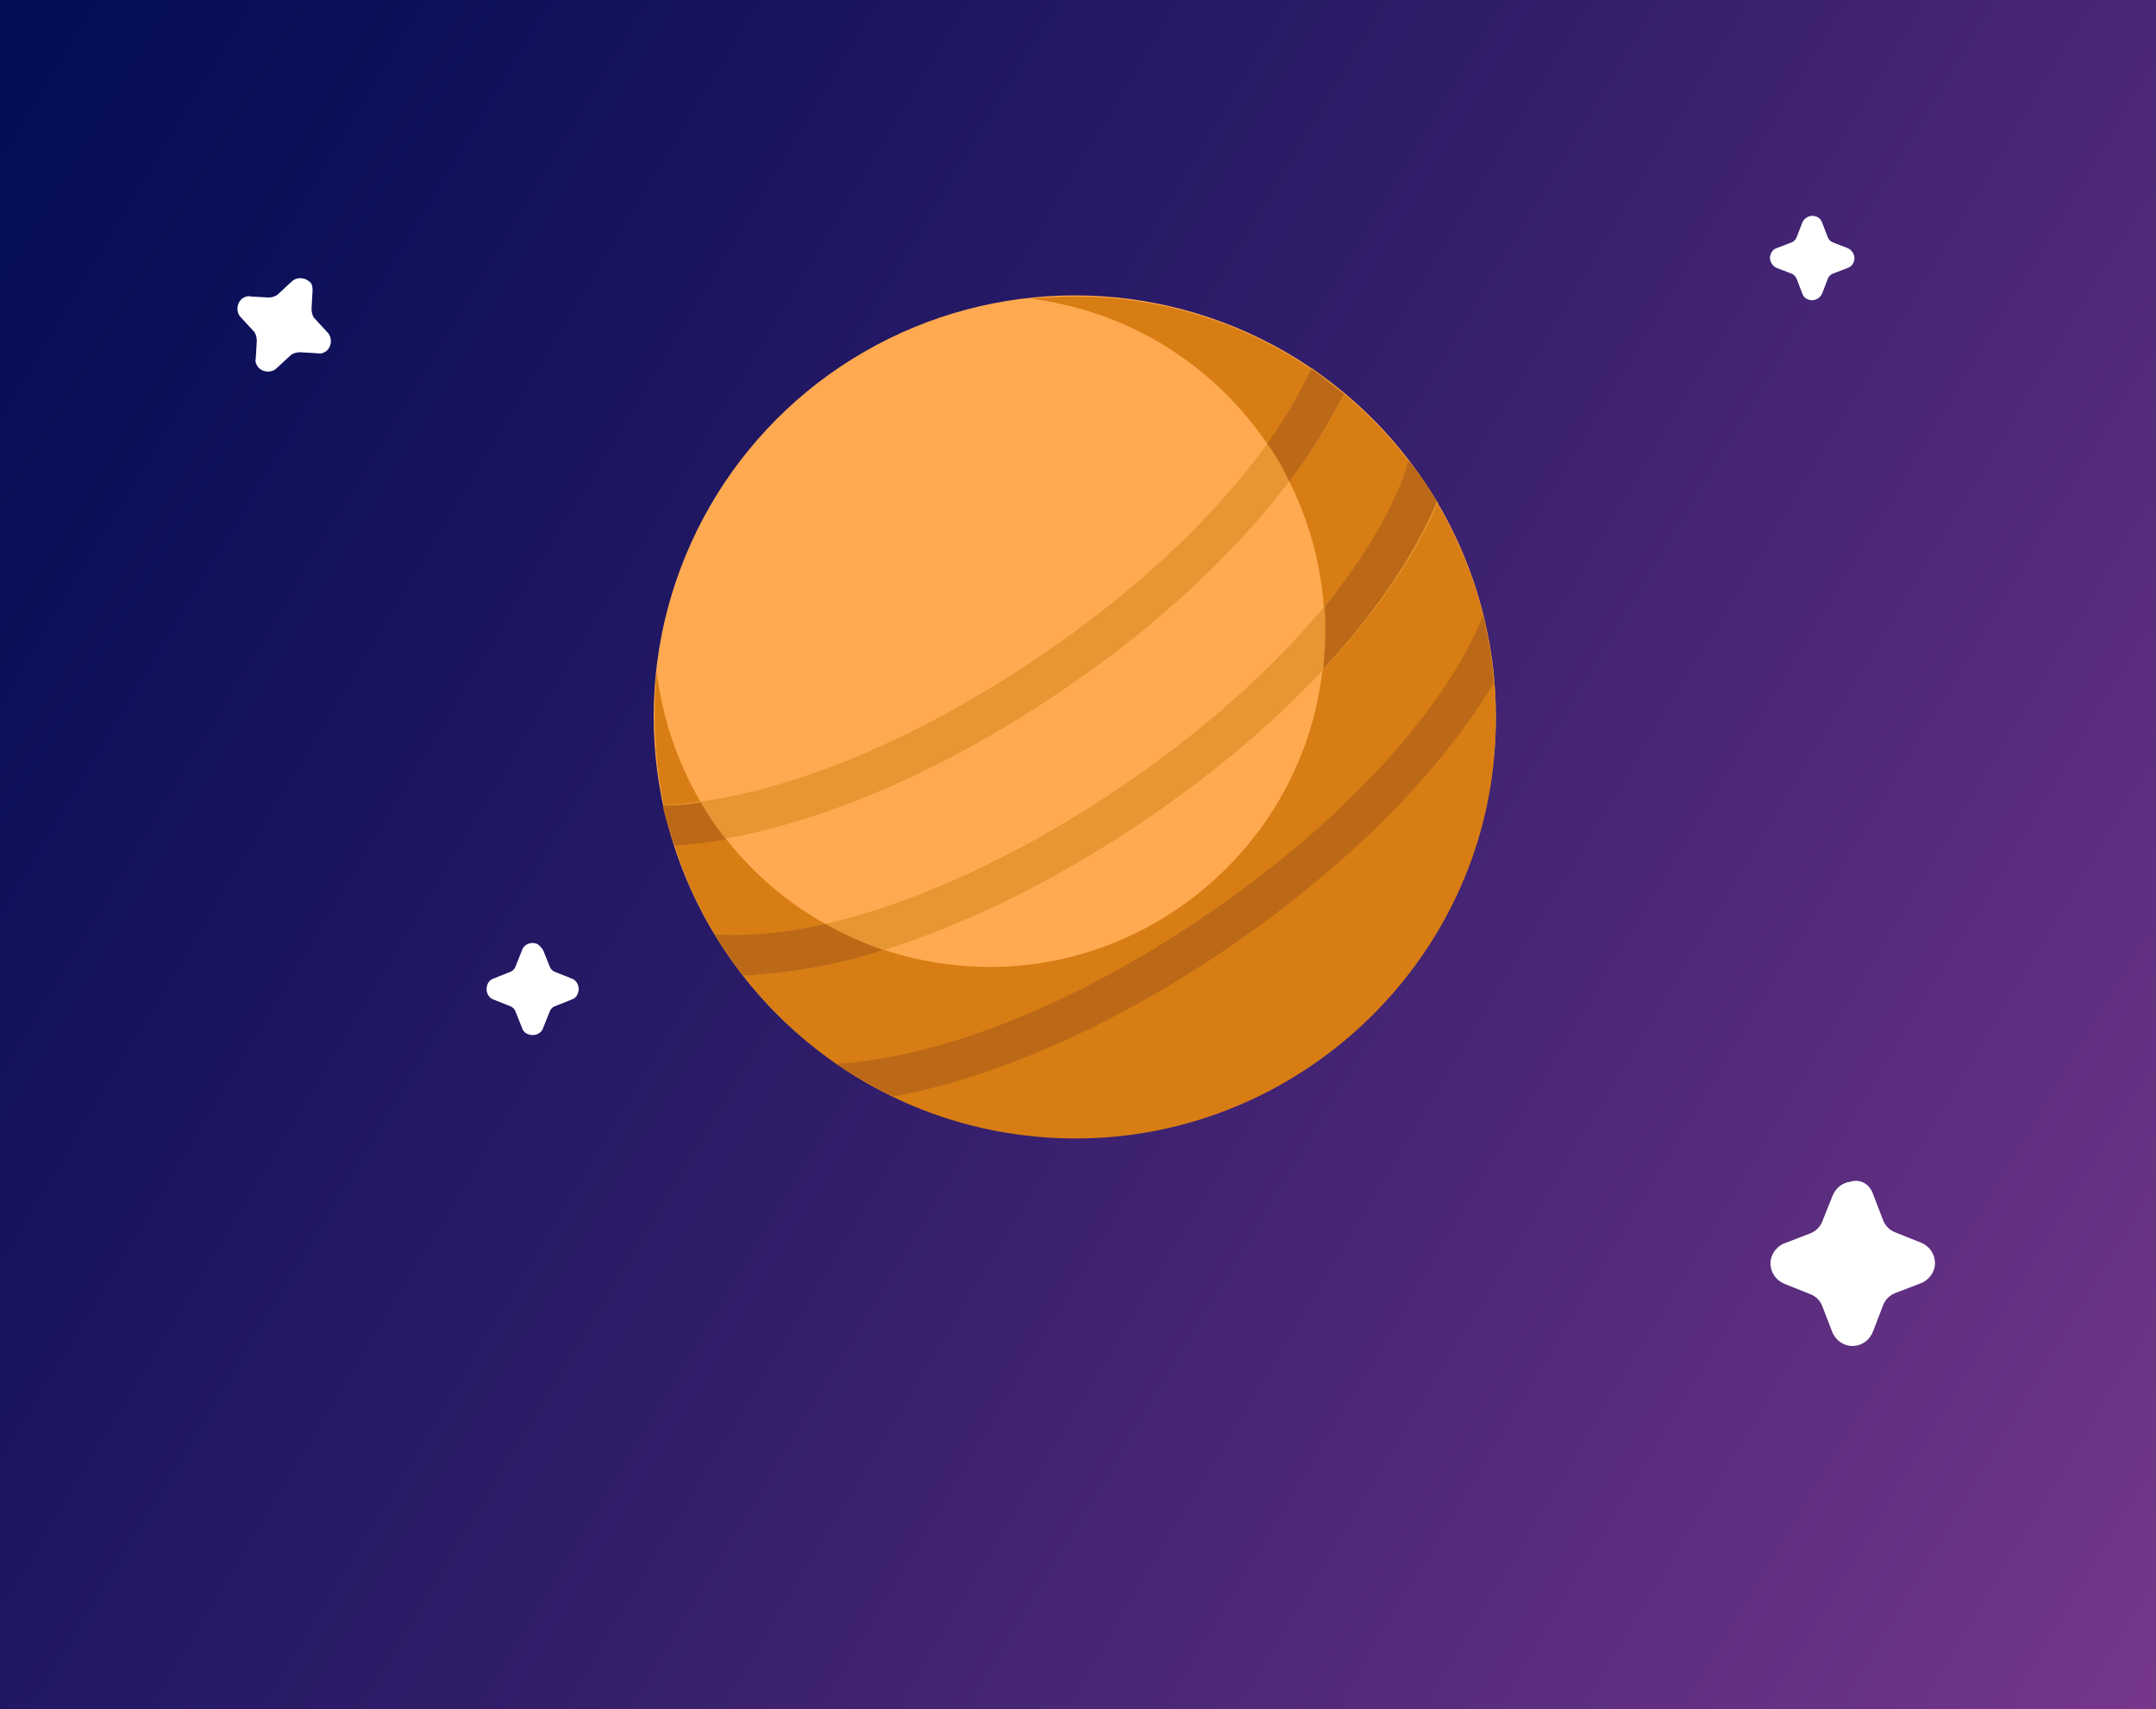 <?xml version="1.0" encoding="utf-8"?>
<!-- Generator: Adobe Illustrator 23.0.6, SVG Export Plug-In . SVG Version: 6.00 Build 0)  -->
<svg version="1.1" id="Layer_1" xmlns="http://www.w3.org/2000/svg" xmlns:xlink="http://www.w3.org/1999/xlink" x="0px" y="0px"
	 viewBox="0 0 204.8 162.4" style="enable-background:new 0 0 204.8 162.4;" xml:space="preserve">
<rect x="0" y="0" width="204.8" height="162.4" fill="#333333" stroke="none"/>
<style type="text/css">
	.st0{fill:url(#Rechteck_48_1_);}
	.st1{fill:#FFFFFF;}
	.st2{fill:#FFAA50;}
	.st3{fill:#D77D14;}
	.st4{fill:#BC6917;}
	.st5{fill:#E69632;}
</style>
<g id="Gruppe_203" transform="translate(-281.607 -850.935)">
	
		<linearGradient id="Rechteck_48_1_" gradientUnits="userSpaceOnUse" x1="184.943" y1="1231.395" x2="186.599" y2="1230.61" gradientTransform="matrix(204.828 0 0 -162.385 -37628.074 200843.078)">
		<stop  offset="0" style="stop-color:#000C54"/>
		<stop  offset="0.127" style="stop-color:#0D105A"/>
		<stop  offset="0.364" style="stop-color:#301D6A"/>
		<stop  offset="0.682" style="stop-color:#693285"/>
		<stop  offset="1" style="stop-color:#A949A3"/>
	</linearGradient>
	<path id="Rechteck_48" class="st0" d="M281.6,850.9h204.8v162.4l0,0H281.6l0,0V850.9z"/>
	<path id="Pfad_300" class="st1" d="M459.5,964.3l1,2.6c0.2,0.5,0.6,0.9,1.1,1.1l2.5,1c0.7,0.3,1.2,0.9,1.3,1.7
		c0.1,0.9-0.4,1.7-1.2,2.1l-2.6,1c-0.5,0.2-0.9,0.6-1.1,1.1l-1,2.6c-0.3,0.7-0.9,1.2-1.7,1.3c-0.9,0.1-1.7-0.4-2.1-1.2l-1-2.6
		c-0.2-0.5-0.6-0.9-1.1-1.1l-2.5-1c-0.7-0.3-1.2-0.9-1.3-1.7c-0.1-0.9,0.4-1.7,1.2-2.1l2.6-1c0.5-0.2,0.9-0.6,1.1-1.1l1-2.5
		c0.3-0.7,0.9-1.2,1.7-1.3C458.4,962.9,459.2,963.5,459.5,964.3z"/>
	<path id="Pfad_317" class="st1" d="M454.7,872.1l0.5,1.3c0.1,0.3,0.3,0.5,0.6,0.6l1.3,0.5c0.5,0.2,0.8,0.8,0.6,1.3
		c-0.1,0.3-0.3,0.5-0.6,0.6l-1.3,0.5c-0.3,0.1-0.5,0.3-0.6,0.6l-0.5,1.3c-0.2,0.5-0.8,0.8-1.3,0.6c-0.3-0.1-0.5-0.3-0.6-0.6
		l-0.5-1.3c-0.1-0.3-0.3-0.5-0.6-0.6l-1.3-0.5c-0.5-0.2-0.8-0.8-0.6-1.3c0.1-0.3,0.3-0.5,0.6-0.6l1.3-0.5c0.3-0.1,0.5-0.3,0.6-0.6
		l0.5-1.3c0.2-0.5,0.8-0.8,1.3-0.6C454.4,871.6,454.6,871.8,454.7,872.1z"/>
	<path id="Pfad_301" class="st1" d="M333.2,941.2l0.6,1.5c0.1,0.3,0.3,0.5,0.6,0.6l1.5,0.6c0.6,0.2,0.8,0.9,0.6,1.4
		c-0.1,0.3-0.3,0.5-0.6,0.6l-1.5,0.6c-0.3,0.1-0.5,0.3-0.6,0.6l-0.6,1.5c-0.2,0.6-0.9,0.8-1.4,0.6c-0.3-0.1-0.5-0.3-0.6-0.6
		l-0.6-1.5c-0.1-0.3-0.3-0.5-0.6-0.6l-1.5-0.6c-0.6-0.2-0.8-0.9-0.6-1.4c0.1-0.3,0.3-0.5,0.6-0.6l1.5-0.6c0.3-0.1,0.5-0.3,0.6-0.6
		l0.6-1.5c0.2-0.6,0.9-0.8,1.4-0.6C332.8,940.7,333,940.9,333.2,941.2z"/>
	<path id="Pfad_302" class="st1" d="M311.3,878.5l-0.1,1.8c0,0.3,0.1,0.7,0.3,0.9l1.2,1.3c0.5,0.5,0.4,1.3,0,1.7
		c-0.2,0.2-0.6,0.4-0.9,0.3l-1.7-0.1c-0.3,0-0.7,0.1-0.9,0.3l-1.3,1.2c-0.5,0.5-1.3,0.4-1.7,0c-0.2-0.2-0.4-0.6-0.3-0.9l0.1-1.7
		c0-0.3-0.1-0.7-0.3-0.9l-1.2-1.3c-0.5-0.5-0.4-1.3,0-1.7c0.2-0.2,0.6-0.4,0.9-0.3l1.7,0.1c0.3,0,0.7-0.1,0.9-0.3l1.3-1.2
		c0.5-0.5,1.3-0.4,1.7,0C311.2,877.8,311.3,878.1,311.3,878.5z"/>
	<circle id="Ellipse_19" class="st2" cx="383.7" cy="919" r="40"/>
	<path id="Pfad_309" class="st3" d="M383.7,879.1c-1.4,0-2.9,0.1-4.3,0.2c17.9,2.2,30.6,18.8,27.6,36.9
		c-2.5,15.2-15.9,26.6-31.3,26.6c-16.4,0-29.8-12.2-31.7-28c-0.2,1.4-0.2,2.9-0.2,4.3c0,23,19.4,41.5,42.8,39.9
		c19.7-1.4,35.7-17.3,37-37C425.2,898.5,406.7,879.1,383.7,879.1L383.7,879.1L383.7,879.1z"/>
	<path id="Pfad_310" class="st4" d="M366.5,955.1c9.3-1.7,20.6-6.5,31.6-14c11.6-7.9,20.5-17,25.4-25.3c-0.2-2.2-0.5-4.3-1-6.4
		c-3.4,8.4-12.4,19-26.5,28.6c-13.4,9.1-26,13.5-35,14C362.8,953.1,364.6,954.2,366.5,955.1z"/>
	<path id="Pfad_311" class="st5" d="M415.4,894.7c-2.5,8.7-11.9,20.5-27.3,31c-15.3,10.3-29.5,14.7-38.5,14c0.8,1.4,1.7,2.7,2.7,3.9
		c0.6,0,1.1,0,1.7-0.1c10.1-0.7,23.3-5.8,36.3-14.6c13.9-9.4,23.9-20.7,27.9-30.2C417.3,897.3,416.4,896,415.4,894.7z"/>
	<g id="Gruppe_138" transform="translate(349.503 894.704)">
		<path id="Pfad_312" class="st4" d="M10.5,44c-3.4,0.8-7,1.2-10.5,1c0.4,0.7,0.8,1.3,1.3,2l0,0c0.4,0.6,0.9,1.3,1.4,1.9
			c0.6,0,1.1,0,1.7-0.1c4-0.3,7.9-1.1,11.6-2.3C14.1,45.8,12.2,45,10.5,44z"/>
		<path id="Pfad_313" class="st4" d="M68.6,3.9c-0.8-1.4-1.7-2.7-2.7-3.9c-1.2,4.1-3.9,8.8-8,13.9c0.1,0.8,0.1,1.6,0.1,2.4
			c0,1.2-0.1,2.4-0.2,3.5C62.8,14.4,66.5,8.9,68.6,3.9z"/>
	</g>
	<path id="Pfad_314" class="st5" d="M409.3,888.3c-1-0.8-2-1.6-3.1-2.4c-3.7,8.2-12.5,18.4-26,27.5c-13.6,9.2-26.4,13.6-35.4,14
		c0.3,1.3,0.6,2.5,1,3.8c0,0,0,0,0,0c10.2-0.7,23.5-5.7,36.6-14.6C395.3,907.9,404.8,897.5,409.3,888.3z"/>
	<g id="Gruppe_139" transform="translate(344.669 885.969)">
		<path id="Pfad_315" class="st4" d="M1,45.3c1.7-0.1,3.3-0.3,4.9-0.6c-0.9-1.1-1.7-2.3-2.4-3.5c-1.2,0.2-2.4,0.3-3.6,0.3l0,0
			c0.1,0.6,0.3,1.3,0.5,1.9l0,0C0.6,44.1,0.8,44.7,1,45.3C1,45.3,1,45.3,1,45.3z"/>
		<path id="Pfad_316" class="st4" d="M57.3,7.1c0.8,1.1,1.5,2.3,2.1,3.6c2-2.6,3.7-5.4,5.2-8.3c-1-0.8-2-1.6-3.1-2.4
			C60.3,2.5,58.9,4.9,57.3,7.1z"/>
	</g>
</g>
</svg>
